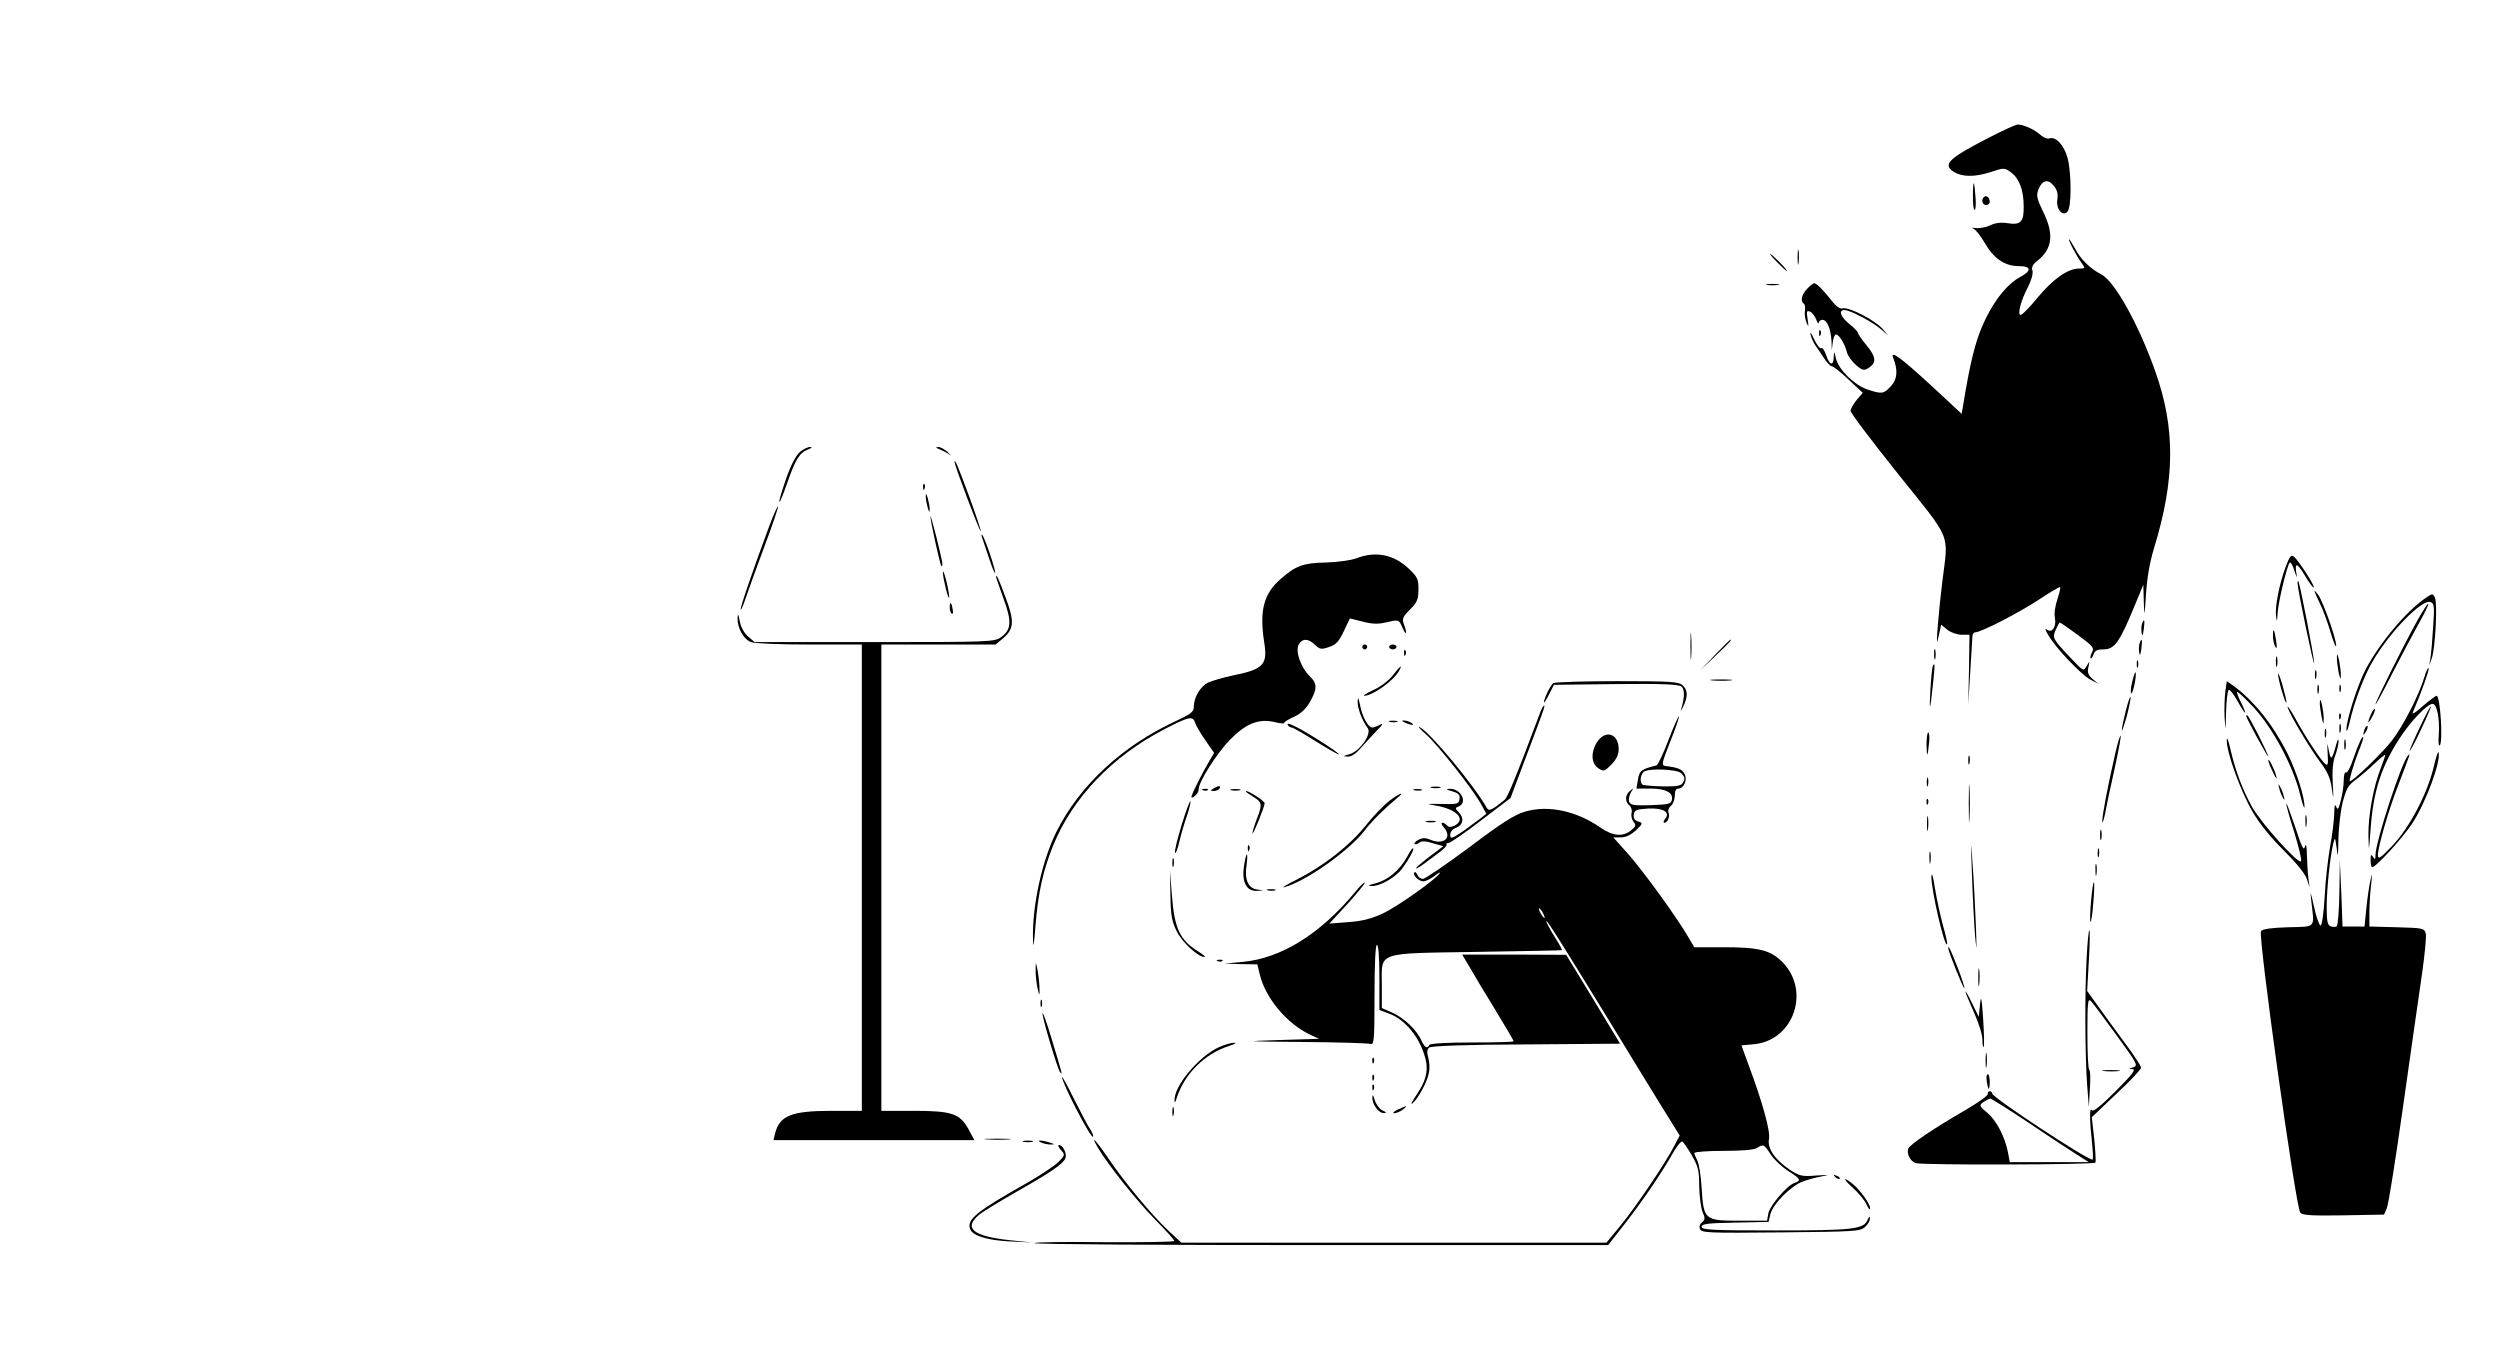 <?xml version="1.0" standalone="no"?>
<!DOCTYPE svg PUBLIC "-//W3C//DTD SVG 20010904//EN"
 "http://www.w3.org/TR/2001/REC-SVG-20010904/DTD/svg10.dtd">
<svg version="1.0" xmlns="http://www.w3.org/2000/svg"
 width="1024pt" height="561pt" viewBox="0 0 1024 561"
 preserveAspectRatio="xMidYMid meet">

<g transform="translate(0,561) scale(0.1,-0.1)"
fill="#000000" stroke="none">
<path d="M8158 5052 c-178 -91 -203 -115 -155 -146 33 -21 85 -22 150 -1 57
19 58 18 85 -2 33 -24 51 -72 51 -139 1 -63 -12 -77 -67 -68 -27 4 -50 1 -70
-9 -17 -8 -43 -13 -59 -11 -15 2 -20 1 -11 -2 9 -3 30 -29 47 -58 36 -64 82
-96 140 -96 52 0 54 -19 5 -45 -48 -26 -98 -85 -138 -165 -37 -74 -58 -148
-84 -295 l-17 -100 -125 116 c-125 115 -170 148 -155 112 20 -50 16 -88 -10
-115 -30 -32 -36 -33 -97 -13 -54 19 -117 81 -128 127 -7 31 -8 31 -9 6 -1
-39 -17 -35 -31 7 -6 19 -16 33 -21 29 -5 -3 -18 14 -29 38 -11 24 -17 32 -14
18 3 -14 12 -34 20 -45 8 -11 24 -35 35 -52 12 -18 26 -33 32 -33 7 -1 38 -25
69 -55 l58 -54 -25 -29 c-14 -17 -25 -37 -25 -45 0 -9 88 -125 195 -259 222
-277 206 -238 181 -438 -15 -120 -28 -280 -20 -245 3 11 7 30 10 43 l5 23 26
-21 c14 -11 40 -20 58 -20 l32 0 -2 -142 -3 -143 8 130 c4 72 8 138 9 148 0 9
6 17 12 17 23 0 177 79 259 133 46 31 86 54 88 52 3 -2 -3 -25 -11 -50 -9 -26
-14 -59 -10 -76 7 -37 -13 -65 -34 -47 -8 6 -5 -4 7 -24 31 -53 133 -160 171
-181 l34 -18 -24 20 c-18 16 -22 27 -17 48 6 27 6 27 -7 5 -13 -22 -13 -22
-58 25 -83 88 -83 89 -69 123 7 16 15 30 17 30 3 0 36 -23 74 -51 61 -45 68
-53 58 -71 -6 -11 -8 -22 -6 -25 3 -2 8 5 12 16 5 16 15 21 39 21 48 0 67 27
132 185 l33 80 2 -70 c2 -66 3 -64 9 30 4 66 15 131 33 190 86 280 88 489 6
721 -68 194 -168 373 -222 400 -45 23 -86 63 -108 107 -11 20 -22 37 -24 37
-6 0 29 -66 51 -97 16 -22 16 -23 -11 -23 -45 0 -106 -43 -169 -119 -32 -39
-63 -71 -69 -71 -15 0 0 58 29 113 15 30 22 56 19 68 -5 14 1 26 19 40 63 49
70 110 25 201 -26 54 -29 67 -20 91 15 39 40 46 63 16 14 -16 18 -33 15 -55
-7 -40 22 -74 42 -50 16 19 16 155 0 218 -14 53 -49 91 -75 81 -8 -3 -25 4
-37 15 -23 21 -68 42 -92 42 -8 0 -56 -22 -107 -48z"/>
<path d="M8081 4813 c0 -35 2 -63 7 -63 4 0 6 21 4 48 -5 75 -10 82 -11 15z"/>
<path d="M8126 4803 c-12 -12 -6 -33 9 -33 8 0 15 6 15 14 0 17 -14 28 -24 19z"/>
<path d="M7363 4555 c0 -27 2 -38 4 -22 2 15 2 37 0 50 -2 12 -4 0 -4 -28z"/>
<path d="M7280 4535 c19 -19 36 -35 39 -35 3 0 -10 16 -29 35 -19 19 -36 35
-39 35 -3 0 10 -16 29 -35z"/>
<path d="M7238 4443 c12 -2 32 -2 45 0 12 2 2 4 -23 4 -25 0 -35 -2 -22 -4z"/>
<path d="M7402 4427 c-23 -24 -29 -52 -13 -61 4 -3 6 -16 4 -28 -2 -13 0 -34
6 -48 9 -22 10 -20 5 13 -5 31 -4 36 9 31 9 -3 20 -18 26 -32 5 -15 10 -21 10
-14 1 6 8 12 16 12 19 0 34 -38 37 -88 l1 -37 4 33 c2 17 8 32 13 32 13 0 37
-39 45 -73 4 -15 21 -38 37 -52 27 -23 33 -24 52 -12 33 22 31 44 -8 92 -20
24 -36 47 -36 52 0 4 -16 21 -35 36 -36 29 -46 57 -20 57 23 0 116 -49 150
-79 l30 -26 -25 29 c-31 35 -136 89 -161 83 -12 -3 -26 6 -43 27 -34 44 -65
76 -75 76 -4 0 -17 -10 -29 -23z"/>
<path d="M7451 4244 c0 -11 3 -14 6 -6 3 7 2 16 -1 19 -3 4 -6 -2 -5 -13z"/>
<path d="M3278 3760 c-16 -12 -37 -51 -58 -110 -17 -50 -30 -93 -28 -96 3 -2
17 33 33 79 33 95 50 123 85 136 15 6 19 10 9 10 -9 1 -27 -8 -41 -19z"/>
<path d="M3850 3769 c13 -6 32 -15 40 -22 9 -7 5 -2 -8 11 -13 12 -31 22 -40
21 -11 0 -9 -4 8 -10z"/>
<path d="M3910 3717 c0 -14 103 -287 107 -283 2 2 -19 66 -47 142 -48 130 -60
157 -60 141z"/>
<path d="M3781 3614 c0 -11 3 -14 6 -6 3 7 2 16 -1 19 -3 4 -6 -2 -5 -13z"/>
<path d="M3792 3575 c0 -11 4 -31 8 -45 6 -20 8 -21 8 -5 0 11 -4 31 -8 45 -6
20 -8 21 -8 5z"/>
<path d="M3150 3453 c-74 -200 -120 -336 -116 -340 2 -2 12 20 21 49 10 29 44
124 77 212 33 87 57 160 55 162 -2 3 -19 -35 -37 -83z"/>
<path d="M3811 3495 c-1 -14 39 -198 45 -204 2 -2 4 2 4 10 -1 20 -48 206 -49
194z"/>
<path d="M4022 3410 c3 -8 15 -46 28 -83 12 -38 24 -66 26 -64 5 5 -43 148
-53 156 -3 3 -4 -1 -1 -9z"/>
<path d="M5555 3323 c-22 -8 -78 -16 -125 -17 -92 -2 -123 -13 -185 -68 -69
-60 -87 -129 -67 -258 15 -92 -2 -111 -125 -136 -43 -9 -90 -23 -105 -30 -32
-16 -58 -61 -58 -98 0 -22 -11 -30 -75 -60 -218 -101 -392 -262 -487 -451 -59
-117 -100 -302 -97 -440 1 -44 4 -31 10 50 11 138 31 228 72 330 80 198 244
369 460 480 99 51 113 53 122 25 3 -11 22 -43 42 -72 l36 -52 -18 -30 c-30
-51 -75 -140 -75 -150 0 -5 7 -3 15 4 8 7 15 19 15 28 0 30 74 147 129 203 65
66 118 87 183 71 21 -5 38 -7 38 -3 0 4 18 15 40 25 27 12 48 31 65 60 31 54
31 76 0 106 -36 34 -60 102 -46 129 15 27 39 27 67 0 20 -19 26 -20 58 -9 28
9 40 22 60 64 l25 53 52 -13 c37 -10 63 -11 93 -4 57 13 55 14 71 -22 16 -37
20 -23 5 16 -8 21 -4 30 25 59 30 30 35 42 35 83 0 42 -4 51 -40 85 -61 58
-136 73 -215 42z"/>
<path d="M9362 3288 c-26 -70 -45 -166 -39 -203 3 -25 4 -23 6 11 1 39 36 188
49 209 3 5 12 -8 19 -30 12 -36 13 -37 8 -7 -6 42 7 34 41 -24 15 -25 29 -43
31 -40 6 5 -61 109 -81 126 -12 9 -18 1 -34 -42z"/>
<path d="M3862 3265 c0 -11 6 -42 13 -70 7 -27 13 -41 13 -30 0 11 -6 43 -13
70 -7 28 -13 41 -13 30z"/>
<path d="M4080 3247 c0 -3 14 -43 30 -88 35 -95 33 -128 -10 -159 -27 -19 -43
-20 -518 -20 l-491 0 -27 23 c-16 14 -30 39 -34 63 -6 32 -8 34 -9 11 -1 -39
25 -86 55 -97 14 -6 122 -10 240 -10 l214 0 0 -955 0 -955 -125 0 c-163 0
-212 -20 -230 -92 l-7 -28 412 0 411 0 -23 43 c-36 66 -69 77 -225 77 l-133 0
0 955 0 955 234 0 234 0 30 25 c45 38 48 69 12 165 -29 78 -40 103 -40 87z"/>
<path d="M9411 3219 c1 -28 67 -344 68 -326 1 20 -59 330 -65 336 -2 2 -4 -2
-3 -10z"/>
<path d="M9480 3189 c0 -3 10 -25 22 -50 12 -24 32 -78 44 -119 12 -41 23 -66
23 -55 1 27 -52 176 -72 206 -9 13 -17 21 -17 18z"/>
<path d="M9940 3164 c-83 -56 -192 -185 -252 -299 -32 -62 -78 -207 -77 -243
0 -15 6 0 14 33 17 76 56 181 91 242 69 121 204 260 239 247 16 -6 17 -17 11
-103 -3 -53 -8 -109 -11 -126 l-5 -30 11 30 c14 41 24 228 12 248 -8 16 -11
16 -33 1z"/>
<path d="M3890 3121 c0 -11 4 -22 9 -25 4 -3 6 6 3 19 -5 30 -12 33 -12 6z"/>
<path d="M9904 3073 c-57 -102 -174 -336 -174 -348 0 -5 31 51 68 125 38 74
88 168 111 209 23 41 40 76 37 78 -2 2 -21 -27 -42 -64z"/>
<path d="M8774 3056 c-3 -8 -4 -25 -2 -38 3 -17 5 -13 9 15 5 38 2 47 -7 23z"/>
<path d="M6924 2965 c0 -49 1 -71 3 -48 2 23 2 64 0 90 -2 26 -3 8 -3 -42z"/>
<path d="M9310 3004 c0 -16 5 -36 10 -44 6 -10 7 -2 3 25 -7 49 -13 58 -13 19z"/>
<path d="M7025 2928 l-60 -63 63 60 c58 55 67 65 59 65 -1 0 -29 -28 -62 -62z"/>
<path d="M8764 2976 c-3 -8 -4 -25 -2 -38 3 -17 5 -13 9 15 5 38 2 47 -7 23z"/>
<path d="M5580 2960 c0 -5 5 -10 10 -10 6 0 10 5 10 10 0 6 -4 10 -10 10 -5 0
-10 -4 -10 -10z"/>
<path d="M5690 2960 c0 -5 7 -10 15 -10 8 0 15 5 15 10 0 6 -7 10 -15 10 -8 0
-15 -4 -15 -10z"/>
<path d="M7922 2930 c0 -19 2 -27 5 -17 2 9 2 25 0 35 -3 9 -5 1 -5 -18z"/>
<path d="M5751 2934 c0 -11 3 -14 6 -6 3 7 2 16 -1 19 -3 4 -6 -2 -5 -13z"/>
<path d="M9572 2920 c-1 -14 3 -43 7 -65 6 -26 9 -31 9 -15 1 14 -3 43 -7 65
-6 26 -9 31 -9 15z"/>
<path d="M9322 2900 c0 -19 2 -27 5 -17 2 9 2 25 0 35 -3 9 -5 1 -5 -18z"/>
<path d="M8752 2890 c0 -14 2 -19 5 -12 2 6 2 18 0 25 -3 6 -5 1 -5 -13z"/>
<path d="M7917 2883 c-3 -5 -7 -48 -10 -98 -6 -101 -1 -89 11 28 8 75 8 85 -1
70z"/>
<path d="M5705 2844 c-15 -20 -50 -47 -79 -60 -28 -13 -45 -24 -38 -24 34 0
121 62 143 103 16 28 3 19 -26 -19z"/>
<path d="M9931 2839 c-23 -77 -87 -202 -135 -264 -39 -50 -158 -165 -171 -165
-5 0 15 69 36 123 11 26 19 51 19 55 -1 16 -21 -27 -41 -86 -11 -34 -25 -60
-30 -56 -5 3 -9 -11 -9 -31 0 -20 -5 -57 -12 -83 -9 -37 -13 -42 -19 -26 -5
13 -8 3 -8 -30 -1 -27 -8 -87 -17 -134 -8 -46 -19 -137 -22 -203 -4 -68 -11
-120 -17 -120 -5 0 -18 35 -27 78 -14 64 -16 68 -11 23 13 -114 22 -105 -94
-108 -69 -2 -105 -7 -112 -16 -13 -16 142 -1131 161 -1153 8 -11 47 -13 177
-11 l166 3 11 25 c7 14 37 205 68 425 31 220 66 463 77 539 11 77 18 150 15
162 -6 22 -11 23 -119 26 l-112 3 0 55 c0 30 3 82 7 115 5 47 5 52 -2 23 -5
-21 -13 -73 -17 -115 l-8 -78 -45 0 -45 0 -5 135 -6 135 -2 -132 c-1 -72 -6
-134 -11 -137 -5 -4 -16 -3 -25 0 -13 5 -16 22 -16 83 1 77 14 201 27 256 7
28 8 26 14 -20 5 -42 6 -36 7 38 1 48 9 117 18 152 14 53 22 69 53 91 20 15
55 45 79 68 23 22 42 37 42 33 0 -3 -9 -28 -19 -55 -30 -76 -51 -193 -50 -274
2 -72 2 -71 9 27 11 153 43 252 115 365 47 74 117 147 139 147 18 0 30 -63 25
-130 -2 -25 -1 -43 4 -40 14 9 3 203 -13 203 -4 0 -29 -19 -56 -42 -26 -24
-45 -36 -42 -28 37 86 68 174 66 182 -2 6 -10 -9 -17 -33z"/>
<path d="M9482 2845 c0 -16 2 -22 5 -12 2 9 2 23 0 30 -3 6 -5 -1 -5 -18z"/>
<path d="M8733 2815 c-6 -25 -7 -45 -3 -45 8 0 23 80 17 86 -2 2 -8 -16 -14
-41z"/>
<path d="M9331 2849 c-1 -19 29 -122 34 -117 2 2 -5 32 -15 68 -10 36 -19 58
-19 49z"/>
<path d="M7013 2823 c20 -2 54 -2 75 0 20 2 3 4 -38 4 -41 0 -58 -2 -37 -4z"/>
<path d="M6363 2812 c-7 -4 -20 -26 -29 -47 -19 -46 -10 -42 14 7 l17 33 254
3 c188 2 257 -1 268 -10 14 -12 14 -42 -1 -93 -4 -11 0 -6 8 10 20 41 20 69
-2 88 -16 15 -50 17 -268 17 -137 0 -254 -4 -261 -8z"/>
<path d="M9115 2778 c-3 -24 -5 -72 -3 -108 4 -60 4 -58 6 22 1 48 6 89 11 92
4 3 20 -17 35 -44 33 -60 45 -67 16 -9 -12 23 -19 43 -17 45 2 3 34 -27 70
-66 77 -84 159 -237 187 -350 10 -41 19 -67 19 -56 2 38 -32 144 -70 221 -59
117 -138 216 -221 276 l-27 19 -6 -42z"/>
<path d="M9492 2785 c0 -16 2 -22 5 -12 2 9 2 23 0 30 -3 6 -5 -1 -5 -18z"/>
<path d="M9582 2790 c0 -14 2 -19 5 -12 2 6 2 18 0 25 -3 6 -5 1 -5 -13z"/>
<path d="M5561 2737 c-1 -27 17 -77 41 -109 18 -24 -31 -94 -74 -107 -28 -8
-29 -9 -9 -10 16 -1 34 11 55 35 17 20 47 52 66 72 23 23 28 31 13 24 -12 -7
-26 -12 -32 -12 -17 0 -41 44 -50 91 -7 33 -9 37 -10 16z"/>
<path d="M8707 2698 c-9 -37 -17 -73 -16 -80 0 -7 9 19 20 57 10 39 17 74 16
80 -2 5 -11 -21 -20 -57z"/>
<path d="M9502 2735 c-1 -11 3 -38 7 -60 7 -34 9 -35 9 -10 0 35 -15 101 -16
70z"/>
<path d="M6311 2698 c-106 -283 -136 -354 -149 -365 -52 -42 -64 -47 -72 -32
-52 92 -232 309 -274 330 -11 6 0 -7 25 -29 48 -43 187 -218 225 -285 l22 -40
-21 -17 c-112 -84 -127 -92 -127 -71 0 14 9 25 25 31 29 11 33 41 9 64 -14 14
-14 17 -1 22 41 15 11 75 -35 73 -18 -1 -15 -3 10 -10 26 -8 33 -14 30 -32 -3
-20 -8 -22 -73 -20 -67 1 -68 1 -22 -7 84 -15 123 -56 76 -81 -15 -8 -24 -8
-32 0 -19 19 -31 12 -14 -7 37 -41 3 -75 -53 -52 -21 9 -33 9 -50 0 -12 -6
-19 -14 -16 -17 3 -3 11 -1 19 5 9 8 25 8 56 -2 l43 -12 -56 -42 c-31 -24 -56
-45 -56 -49 0 -3 15 6 33 19 17 13 46 35 64 48 18 13 30 26 28 30 -2 4 1 7 8
7 7 0 67 41 133 92 l121 92 46 122 c87 230 97 257 92 257 -3 0 -9 -10 -14 -22z"/>
<path d="M9370 2715 c0 -17 86 -162 131 -223 32 -42 44 -68 50 -111 7 -51 8
-49 4 19 -3 51 0 88 10 115 8 22 14 49 14 60 -1 11 -5 4 -10 -15 -17 -63 -22
-67 -30 -25 -7 37 -7 36 -5 -13 3 -42 1 -50 -10 -41 -18 15 -82 112 -121 184
-18 33 -33 55 -33 50z"/>
<path d="M9912 2632 c-23 -48 -42 -92 -42 -97 0 -6 21 32 45 84 25 52 44 96
42 98 -2 1 -22 -36 -45 -85z"/>
<path d="M9712 2685 c-17 -37 -14 -45 4 -12 9 16 14 31 11 33 -2 2 -9 -7 -15
-21z"/>
<path d="M9581 2674 c0 -11 3 -14 6 -6 3 7 2 16 -1 19 -3 4 -6 -2 -5 -13z"/>
<path d="M6834 2579 c-21 -56 -43 -102 -49 -104 -63 -16 -70 -21 -76 -58 l-6
-37 57 0 c62 0 94 -16 88 -46 -3 -17 -13 -19 -86 -22 -69 -2 -83 0 -89 14 -3
9 0 26 7 38 12 19 12 20 -3 7 -21 -16 -22 -45 -3 -60 8 -7 12 -21 9 -31 -3
-11 1 -27 8 -36 11 -14 10 -19 -10 -35 -34 -28 -76 -24 -128 13 -98 67 -212
91 -305 64 -43 -12 -97 -46 -229 -146 -96 -71 -181 -129 -190 -130 -9 0 -20 7
-23 16 -4 9 -9 14 -13 11 -9 -10 18 -37 37 -37 9 0 30 10 46 22 15 13 25 17
21 11 -16 -25 -175 -138 -234 -165 -45 -21 -84 -31 -140 -35 l-78 -6 73 79
c39 43 72 83 72 88 0 5 -17 -10 -37 -35 -144 -174 -304 -274 -463 -289 l-75
-7 67 -2 68 -1 11 -45 c24 -95 110 -197 203 -242 l39 -18 -164 -5 c-153 -5
-147 -6 98 -8 144 -1 268 -5 277 -8 14 -5 16 16 16 200 0 131 4 206 10 206 6
0 10 -51 10 -134 l0 -133 45 -17 c55 -22 108 -81 134 -152 25 -66 19 -110 -26
-177 -18 -27 -27 -44 -18 -37 24 20 62 90 68 127 4 17 2 45 -3 62 -6 21 -5 33
4 40 8 7 150 12 398 13 l384 3 -110 182 -111 182 -213 1 -213 0 28 -47 c15
-27 62 -105 105 -175 43 -71 78 -130 78 -133 0 -3 -76 -5 -169 -5 -103 0 -172
-4 -176 -10 -10 -17 -19 -11 -33 18 -18 42 -71 93 -119 114 l-43 19 0 93 c0
140 -29 130 389 137 190 3 347 6 349 7 1 1 -8 19 -21 40 -31 48 -52 90 -40 77
12 -12 100 -154 278 -445 75 -124 166 -271 201 -328 l64 -103 -22 -42 c-34
-68 -162 -257 -222 -329 l-56 -68 -871 0 -870 0 -51 47 c-67 62 -184 203 -248
298 -51 75 -77 102 -43 44 39 -67 159 -218 234 -294 44 -44 79 -84 79 -88 0
-4 -130 -6 -289 -5 -159 2 -287 0 -284 -4 2 -5 532 -8 1177 -8 l1173 0 65 83
c75 96 152 209 198 290 17 31 36 54 41 51 5 -3 23 -29 39 -57 26 -45 30 -63
30 -127 1 -41 7 -88 14 -105 11 -25 10 -32 -2 -41 -9 -7 -13 -18 -9 -28 6 -16
34 -17 331 -14 302 3 325 4 345 22 12 11 21 26 20 35 0 11 -3 9 -9 -5 -16 -39
-57 -44 -376 -44 -261 0 -304 2 -304 15 0 12 24 15 137 17 l137 3 8 33 c11 40
77 108 126 130 21 8 57 19 82 23 37 7 33 7 -20 4 -59 -5 -69 -2 -108 23 -62
42 -94 88 -86 127 6 33 -28 154 -85 306 l-28 77 54 5 c161 17 230 220 113 337
-48 48 -95 60 -239 60 l-121 0 -28 47 c-47 80 -181 265 -244 336 l-60 67 31 0
c21 0 41 10 62 29 29 28 29 30 9 36 -15 5 -20 13 -18 28 3 19 10 22 59 25 63
3 92 -15 69 -43 -7 -9 -8 -15 -2 -15 13 0 23 26 16 43 -3 8 2 20 11 27 8 7 15
25 15 41 0 19 5 29 15 29 22 0 38 36 25 60 -10 19 -26 26 -76 32 -20 3 -19 7
18 102 22 54 37 100 35 102 -2 2 -21 -41 -43 -97z m52 -136 c16 -17 17 -23 5
-42 -7 -10 -29 -13 -82 -12 -40 1 -76 4 -81 7 -12 8 -10 38 4 52 16 16 136 12
154 -5z m-566 -573 c6 -11 8 -20 6 -20 -3 0 -10 9 -16 20 -6 11 -8 20 -6 20 3
0 10 -9 16 -20z m933 -989 c14 -21 46 -51 71 -67 51 -32 55 -40 27 -49 -30 -9
-101 -92 -108 -125 l-5 -30 -113 0 c-143 0 -147 3 -155 133 -3 51 -11 102 -18
114 -6 12 -12 26 -12 30 0 5 53 9 118 9 73 0 124 4 137 11 29 18 30 17 58 -26z"/>
<path d="M9200 2678 c0 -8 89 -172 90 -165 0 11 -79 167 -85 167 -3 0 -5 -1
-5 -2z"/>
<path d="M5693 2653 c9 -2 23 -2 30 0 6 3 -1 5 -18 5 -16 0 -22 -2 -12 -5z"/>
<path d="M5755 2650 c27 -12 43 -12 25 0 -8 5 -22 9 -30 9 -10 0 -8 -3 5 -9z"/>
<path d="M5275 2640 c3 -6 11 -10 16 -10 5 0 49 -25 96 -55 48 -30 91 -55 97
-55 5 0 -29 25 -77 55 -90 57 -143 83 -132 65z"/>
<path d="M9582 2625 c0 -16 2 -22 5 -12 2 9 2 23 0 30 -3 6 -5 -1 -5 -18z"/>
<path d="M9686 2625 c-9 -26 -7 -32 5 -12 6 10 9 21 6 23 -2 3 -7 -2 -11 -11z"/>
<path d="M9522 2605 c0 -16 2 -22 5 -12 2 9 2 23 0 30 -3 6 -5 -1 -5 -18z"/>
<path d="M7891 2558 c1 -55 5 -50 11 15 2 20 0 37 -4 37 -4 0 -7 -24 -7 -52z"/>
<path d="M6540 2568 c-25 -41 -22 -86 7 -105 21 -14 25 -13 53 15 21 22 30 40
30 64 0 65 -56 81 -90 26z"/>
<path d="M8665 2528 c-33 -144 -55 -261 -54 -282 1 -11 5 2 11 29 5 28 22 110
39 184 16 74 28 136 25 138 -2 2 -12 -29 -21 -69z"/>
<path d="M9121 2578 c-2 -48 57 -210 105 -292 29 -50 76 -108 129 -160 52 -52
87 -95 94 -117 l11 -34 -5 40 c-3 22 -5 65 -6 95 -1 36 -3 47 -8 32 -5 -19
-13 -2 -39 78 -19 56 -35 100 -37 98 -2 -2 12 -54 32 -116 19 -62 32 -116 28
-120 -12 -12 -162 155 -200 222 -40 71 -70 153 -90 241 -8 35 -14 49 -14 33z"/>
<path d="M9602 2560 c0 -19 2 -27 5 -17 2 9 2 25 0 35 -3 9 -5 1 -5 -18z"/>
<path d="M9968 2467 c-26 -109 -99 -247 -168 -320 -51 -53 -59 -59 -60 -39 0
33 43 183 84 288 51 134 50 130 39 119 -25 -24 -133 -353 -133 -407 0 -19 -2
-20 -10 -8 -8 12 -10 10 -10 -11 0 -14 2 -28 5 -31 9 -9 130 123 168 183 56
88 117 255 105 288 -1 6 -11 -22 -20 -62z"/>
<path d="M8062 2495 c0 -16 2 -22 5 -12 2 9 2 23 0 30 -3 6 -5 -1 -5 -18z"/>
<path d="M9291 2495 c0 -5 9 -28 20 -50 10 -22 16 -29 13 -15 -7 28 -33 80
-33 65z"/>
<path d="M8064 2320 c0 -69 1 -97 3 -62 2 34 2 90 0 125 -2 34 -3 6 -3 -63z"/>
<path d="M7892 2405 c0 -16 2 -22 5 -12 2 9 2 23 0 30 -3 6 -5 -1 -5 -18z"/>
<path d="M9336 2380 c3 -14 11 -32 16 -40 6 -10 7 -7 2 10 -3 14 -11 32 -16
40 -6 10 -7 7 -2 -10z"/>
<path d="M4970 2380 c-13 -8 -13 -10 2 -10 9 0 20 5 23 10 8 13 -5 13 -25 0z"/>
<path d="M5863 2383 c9 -2 25 -2 35 0 9 3 1 5 -18 5 -19 0 -27 -2 -17 -5z"/>
<path d="M4928 2373 c7 -3 16 -2 19 1 4 3 -2 6 -13 5 -11 0 -14 -3 -6 -6z"/>
<path d="M5043 2373 c9 -2 25 -2 35 0 9 3 1 5 -18 5 -19 0 -27 -2 -17 -5z"/>
<path d="M5793 2373 c9 -2 23 -2 30 0 6 3 -1 5 -18 5 -16 0 -22 -2 -12 -5z"/>
<path d="M5126 2351 c44 -27 46 -32 24 -90 -11 -28 -20 -57 -20 -64 1 -12 50
109 50 123 0 9 -63 50 -76 50 -5 0 5 -9 22 -19z"/>
<path d="M5692 2331 c-22 -17 -66 -62 -97 -101 -65 -82 -172 -166 -282 -222
-43 -21 -67 -36 -53 -32 90 24 268 151 331 234 27 36 84 92 129 129 38 31 18
25 -28 -8z"/>
<path d="M7891 2324 c0 -11 3 -14 6 -6 3 7 2 16 -1 19 -3 4 -6 -2 -5 -13z"/>
<path d="M4840 2231 c-17 -56 -30 -107 -27 -114 2 -6 10 13 17 43 7 30 21 79
32 109 10 30 16 56 14 59 -3 2 -19 -41 -36 -97z"/>
<path d="M7893 2235 c0 -27 2 -38 4 -22 2 15 2 37 0 50 -2 12 -4 0 -4 -28z"/>
<path d="M9443 2245 c0 -22 2 -30 4 -17 2 12 2 30 0 40 -3 9 -5 -1 -4 -23z"/>
<path d="M5843 2243 c9 -2 25 -2 35 0 9 3 1 5 -18 5 -19 0 -27 -2 -17 -5z"/>
<path d="M8602 2190 c0 -19 2 -27 5 -17 2 9 2 25 0 35 -3 9 -5 1 -5 -18z"/>
<path d="M8077 2030 c3 -91 9 -205 13 -255 7 -72 7 -62 3 50 -3 77 -9 192 -14
255 -6 96 -7 88 -2 -50z"/>
<path d="M5111 2134 c0 -11 3 -14 6 -6 3 7 2 16 -1 19 -3 4 -6 -2 -5 -13z"/>
<path d="M5765 2103 c-32 -59 -82 -100 -138 -113 -24 -6 -26 -8 -9 -9 34 -2
98 35 125 71 29 39 50 78 45 83 -2 3 -13 -12 -23 -32z"/>
<path d="M8592 2115 c0 -16 2 -22 5 -12 2 9 2 23 0 30 -3 6 -5 -1 -5 -18z"/>
<path d="M7903 2095 c0 -22 2 -30 4 -17 2 12 2 30 0 40 -3 9 -5 -1 -4 -23z"/>
<path d="M5095 2060 c-9 -64 11 -101 53 -99 l27 2 -28 4 c-35 6 -50 41 -41
100 3 23 4 43 1 43 -3 0 -8 -23 -12 -50z"/>
<path d="M4802 2075 c0 -16 2 -22 5 -12 2 9 2 23 0 30 -3 6 -5 -1 -5 -18z"/>
<path d="M8583 2045 c0 -22 2 -30 4 -17 2 12 2 30 0 40 -3 9 -5 -1 -4 -23z"/>
<path d="M7911 2020 c-1 -54 53 -289 64 -278 3 2 -5 38 -17 79 -11 41 -26 110
-33 154 -7 46 -13 65 -14 45z"/>
<path d="M4794 1945 c1 -82 6 -109 25 -148 22 -46 88 -107 115 -107 6 0 -6 10
-26 23 -75 46 -98 94 -108 232 l-8 100 2 -100z"/>
<path d="M8565 1920 c-4 -45 -5 -83 -2 -86 2 -3 8 32 11 77 4 44 5 83 3 85 -3
3 -8 -31 -12 -76z"/>
<path d="M5193 1963 c9 -2 23 -2 30 0 6 3 -1 5 -18 5 -16 0 -22 -2 -12 -5z"/>
<path d="M8547 1688 c-8 -139 -7 -403 2 -523 l7 -90 4 73 c3 41 2 76 -2 79 -5
2 -8 70 -8 151 0 127 2 144 14 132 8 -8 55 -71 105 -140 86 -118 90 -125 68
-132 -19 -5 -20 -6 -2 -7 15 -1 -2 -23 -70 -91 -61 -61 -92 -86 -97 -77 -10
15 -9 -46 1 -135 4 -38 5 -68 2 -68 -24 0 -411 255 -411 271 0 5 -4 9 -10 9
-6 0 -9 -5 -8 -11 2 -5 -37 -34 -87 -63 -140 -81 -232 -144 -239 -161 -7 -20
8 -51 30 -59 23 -9 732 -7 737 2 2 4 0 47 -5 97 l-10 89 101 96 c56 52 101
100 101 107 0 6 -28 49 -62 95 -34 45 -83 114 -110 151 l-49 68 7 125 c4 68 5
124 2 124 -3 0 -8 -51 -11 -112z m-239 -676 c81 -55 170 -113 197 -130 l50
-32 -161 0 -162 0 -7 38 c-12 64 -47 132 -84 163 -35 29 -35 31 -17 45 11 7
24 14 28 14 5 0 75 -44 156 -98z"/>
<path d="M7980 1726 c0 -13 62 -167 66 -164 2 2 -10 40 -27 84 -30 76 -39 95
-39 80z"/>
<path d="M4988 1673 c7 -3 16 -2 19 1 4 3 -2 6 -13 5 -11 0 -14 -3 -6 -6z"/>
<path d="M4242 1640 c-1 -19 3 -53 7 -75 8 -35 9 -36 9 -10 0 17 -3 50 -7 75
-8 42 -9 43 -9 10z"/>
<path d="M8103 1605 c0 -33 2 -45 4 -27 2 18 2 45 0 60 -2 15 -4 0 -4 -33z"/>
<path d="M8051 1548 c-1 -4 15 -41 34 -84 19 -42 35 -92 35 -112 0 -19 2 -33
5 -30 3 3 2 54 -2 114 -6 90 -9 100 -13 59 l-5 -50 -27 55 c-14 30 -27 52 -27
48z"/>
<path d="M4262 1500 c0 -14 2 -19 5 -12 2 6 2 18 0 25 -3 6 -5 1 -5 -13z"/>
<path d="M4270 1459 c0 -21 59 -219 71 -239 13 -18 12 -15 -35 140 -19 63 -35
108 -36 99z"/>
<path d="M4993 1321 c-83 -38 -185 -160 -182 -218 0 -12 3 -10 8 7 31 100 115
184 216 216 22 7 31 13 20 13 -11 0 -39 -8 -62 -18z"/>
<path d="M8133 1265 c0 -27 2 -38 4 -22 2 15 2 37 0 50 -2 12 -4 0 -4 -28z"/>
<path d="M5621 1264 c0 -11 3 -14 6 -6 3 7 2 16 -1 19 -3 4 -6 -2 -5 -13z"/>
<path d="M8618 1223 c18 -2 45 -2 60 0 15 2 0 4 -33 4 -33 0 -45 -2 -27 -4z"/>
<path d="M5621 1194 c0 -11 3 -14 6 -6 3 7 2 16 -1 19 -3 4 -6 -2 -5 -13z"/>
<path d="M8138 1180 c2 -16 6 -30 8 -30 2 0 4 14 4 30 0 17 -4 30 -8 30 -5 0
-7 -13 -4 -30z"/>
<path d="M4350 1199 c-1 -23 118 -254 127 -245 3 2 -2 15 -10 28 -9 12 -38 68
-66 123 -27 55 -50 97 -51 94z"/>
<path d="M5621 1154 c0 -11 3 -14 6 -6 3 7 2 16 -1 19 -3 4 -6 -2 -5 -13z"/>
<path d="M5621 1115 c-1 -28 26 -65 47 -64 13 0 12 3 -6 11 -12 6 -26 25 -31
42 -6 21 -9 25 -10 11z"/>
<path d="M4802 1055 c0 -16 2 -22 5 -12 2 9 2 23 0 30 -3 6 -5 -1 -5 -18z"/>
<path d="M5725 1065 c-16 -8 -23 -14 -14 -15 8 0 24 7 35 15 23 18 18 18 -21
0z"/>
<path d="M4043 943 c26 -2 67 -2 90 0 23 2 2 3 -48 3 -49 0 -68 -1 -42 -3z"/>
<path d="M4193 933 c9 -2 25 -2 35 0 9 3 1 5 -18 5 -19 0 -27 -2 -17 -5z"/>
<path d="M4265 930 c11 -5 29 -8 40 -8 16 0 15 2 -5 8 -34 11 -60 11 -35 0z"/>
<path d="M4345 900 c18 -20 18 -21 -9 -49 -15 -15 -73 -54 -129 -86 -207 -117
-249 -150 -233 -190 10 -27 73 -46 165 -50 l86 -4 -87 9 c-152 16 -193 49
-128 104 17 14 88 57 158 97 139 79 187 112 196 135 7 18 -10 54 -26 54 -6 0
-3 -9 7 -20z"/>
<path d="M7517 789 c7 -7 15 -10 18 -7 3 3 -2 9 -12 12 -14 6 -15 5 -6 -5z"/>
<path d="M7591 743 c23 -21 48 -51 55 -68 7 -16 13 -23 14 -14 0 18 -42 77
-73 101 -41 32 -38 19 4 -19z"/>
</g>
</svg>

